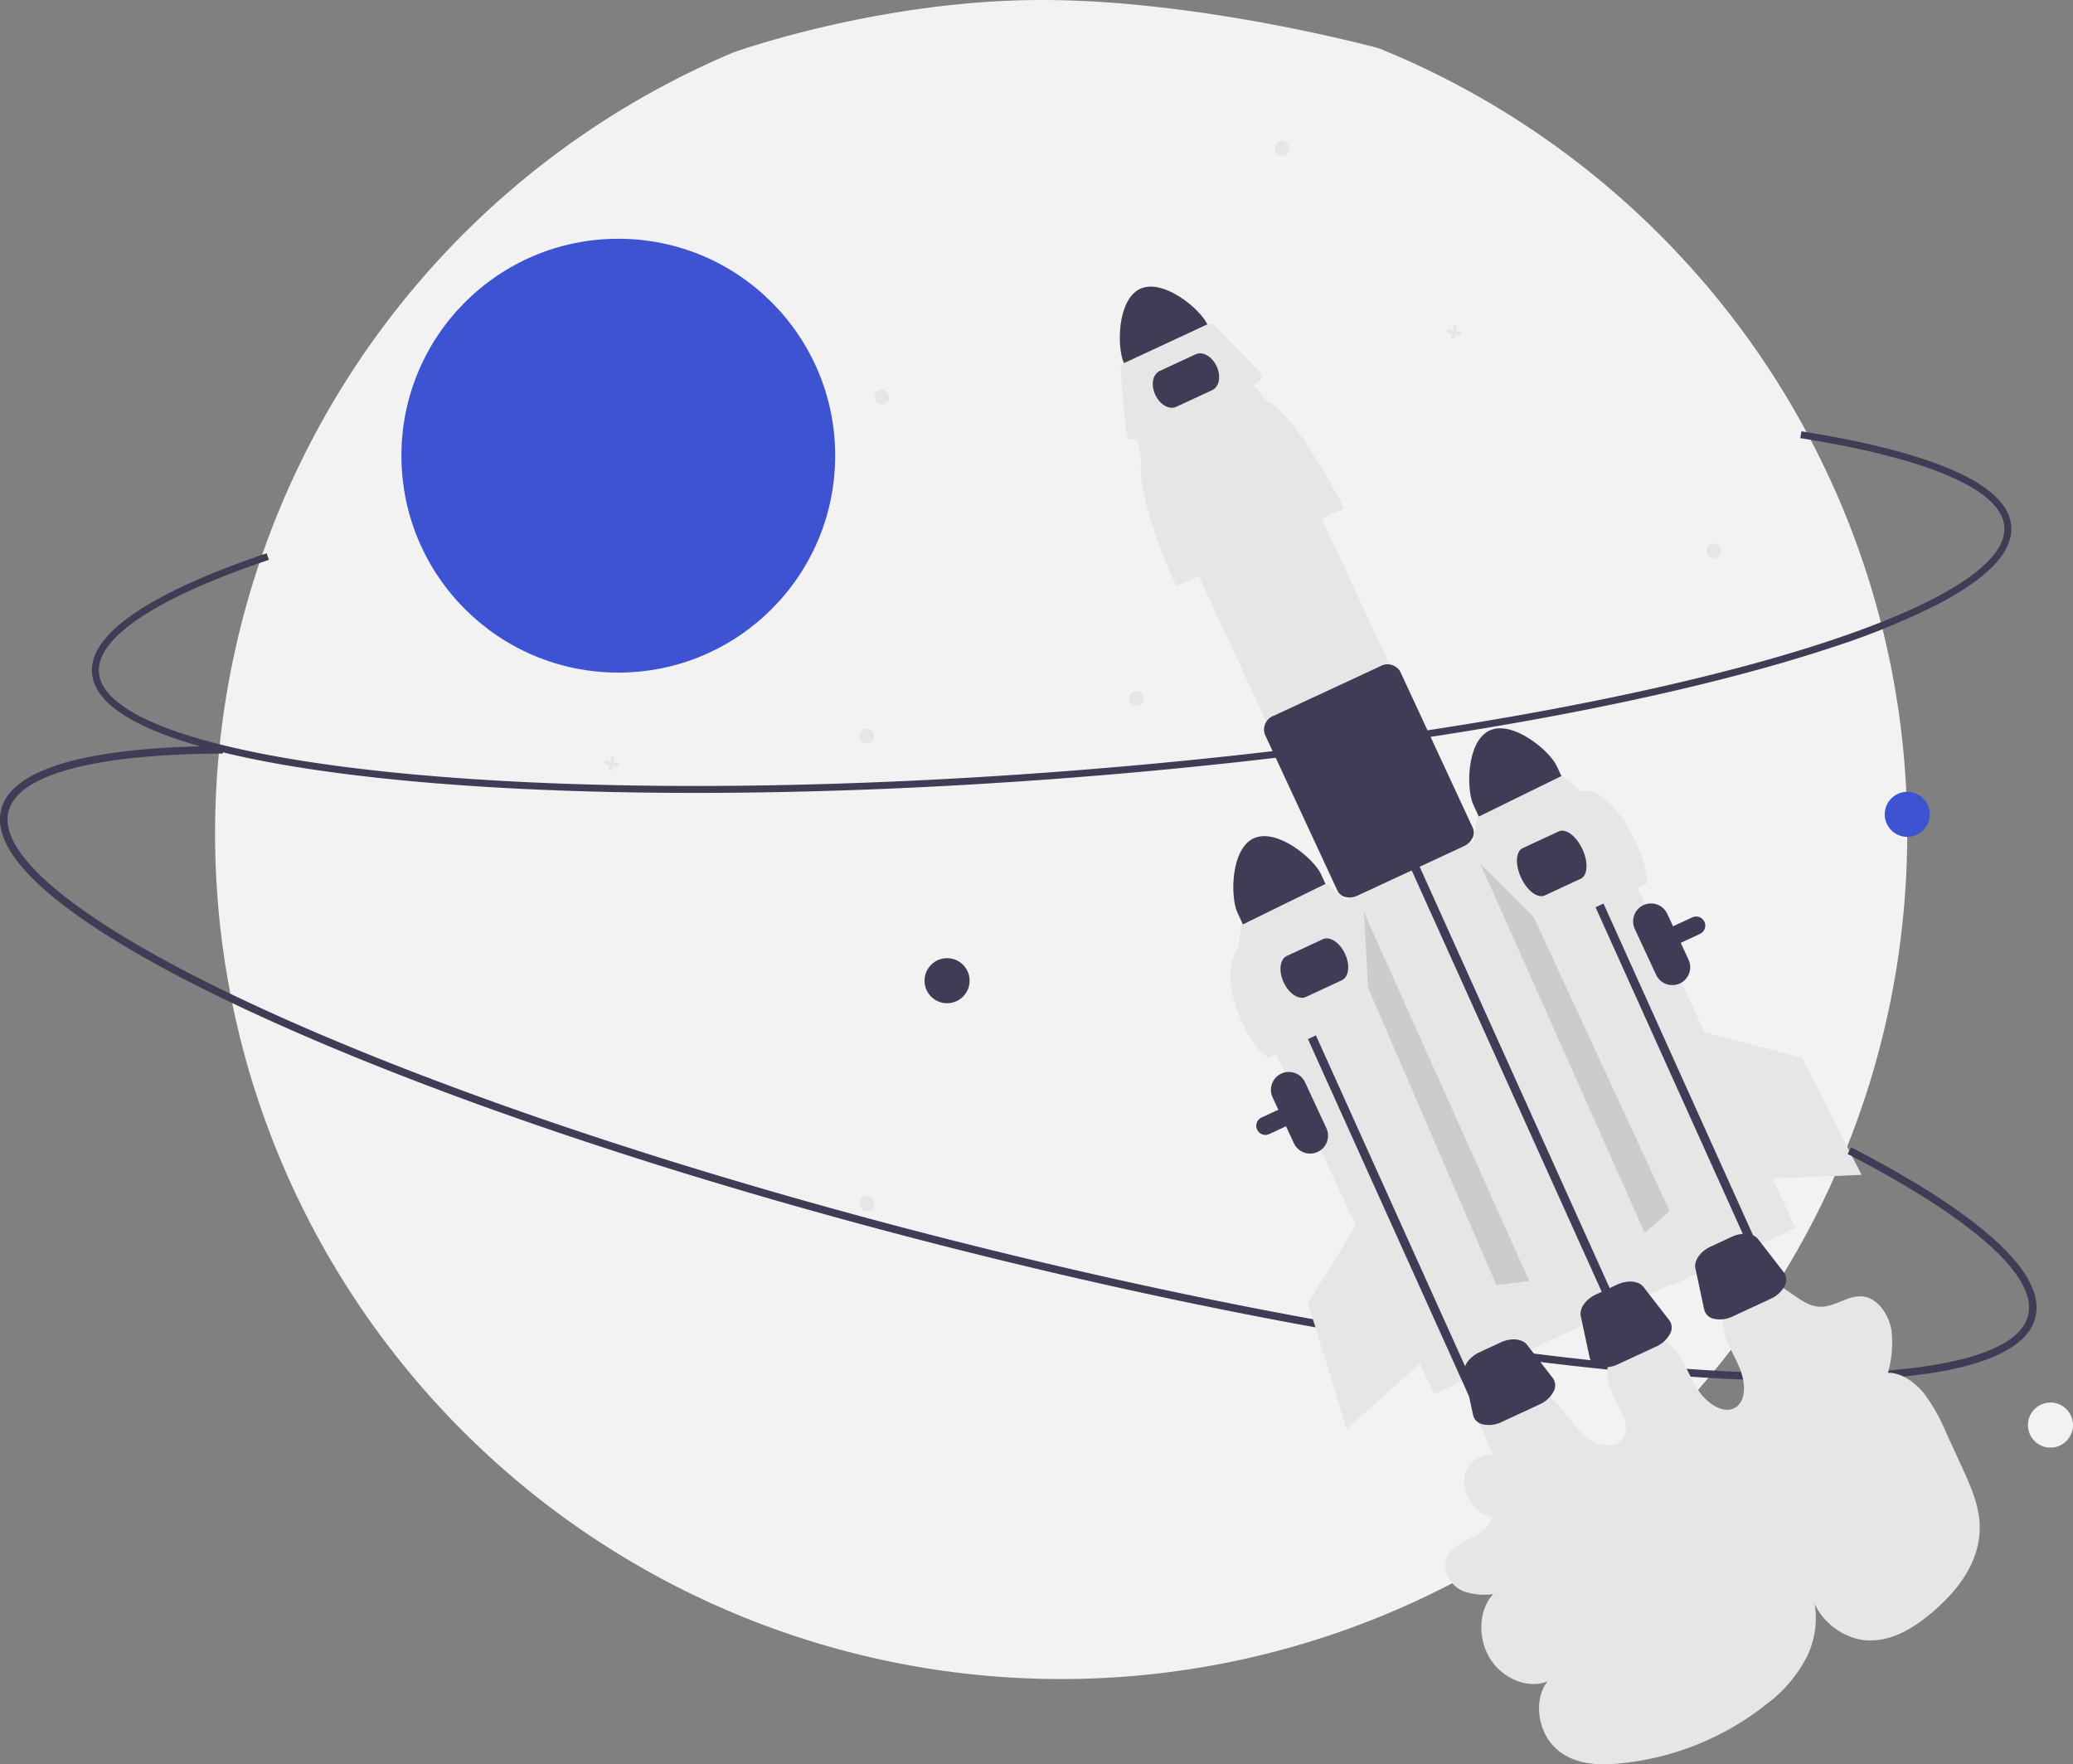 <svg xmlns="http://www.w3.org/2000/svg" width="400.788" height="341.049" viewBox="0 0 400.788 341.049">
  <rect x="0" y="0" width="400.788" height="341.049" fill="#808080" stroke="none"/>
  <g id="Group_344" data-name="Group 344" transform="translate(59.681 5.621)">
    <path id="Path_817" data-name="Path 817" d="M546.223,176.578a163.289,163.289,0,0,0-10.732-16.842q-4.118-5.672-8.7-10.965h-.008a164.47,164.47,0,0,0-17.989-17.805q-1.979-1.68-4.011-3.292a163.39,163.39,0,0,0-40.268-23.53s-34.889-9.536-66.094-9.338-58.726,10.131-58.726,10.131A163.823,163.823,0,0,0,244.8,297.309a160.9,160.9,0,0,0,5.425,16.9q1.147,3.011,2.42,5.968c.409.96.826,1.912,1.258,2.86.554,1.239,1.132,2.474,1.724,3.693q.688,1.44,1.415,2.86.935,1.864,1.931,3.7c.512.96,1.04,1.912,1.575,2.86A164.25,164.25,0,0,0,293.211,377q5.557,5.041,11.566,9.558a163.614,163.614,0,0,0,196.575,0q3.269-2.455,6.4-5.074,2.082-1.732,4.095-3.529c.355-.317.711-.635,1.063-.956a164.266,164.266,0,0,0,30.61-37.32,160.523,160.523,0,0,0,8.289-15.737q.981-2.133,1.9-4.305a161.335,161.335,0,0,0,7.1-20.413q.442-1.612.853-3.235v0c.046-.187.1-.379.142-.566.283-1.139.554-2.286.814-3.433v0q1.262-5.546,2.13-11.225c.073-.486.145-.971.214-1.457.027-.176.054-.352.073-.528v0q.619-4.387,1.006-8.84.6-6.991.6-14.143a162.832,162.832,0,0,0-20.424-79.213Z" transform="translate(-257.581 -100.424)" fill="#f2f2f2"/>
    <path id="Path_783" data-name="Path 783" d="M728.11,371.618c-4.452,2.073-4.525,11.356-3.129,14.364l2.53,5.445,16.125-7.492-2.53-5.445C739.707,375.483,732.565,369.552,728.11,371.618Z" transform="translate(-499.807 -236.026)" fill="#3f3d56"/>
    <path id="Path_784" data-name="Path 784" d="M624.824,502.772a1.763,1.763,0,0,1-.744-3.363l83.276-38.691a1.763,1.763,0,1,1,1.486,3.2h0l-83.276,38.691a1.752,1.752,0,0,1-.742.165Z" transform="translate(-439.855 -289.008)" fill="#3f3d56"/>
    <rect id="Rectangle_147" data-name="Rectangle 147" width="26.248" height="88.62" transform="translate(226.308 162.441) rotate(-24.92)" fill="#e6e6e6"/>
    <path id="Path_785" data-name="Path 785" d="M562.181,161.892c-4.452,2.073-4.525,11.356-3.129,14.364l2.53,5.445,16.125-7.492-2.53-5.445C573.778,165.757,566.636,159.826,562.181,161.892Z" transform="translate(-401.43 -111.681)" fill="#3f3d56"/>
    <rect id="Rectangle_148" data-name="Rectangle 148" width="26.248" height="179.135" transform="translate(165.107 90.73) rotate(-24.92)" fill="#e6e6e6"/>
    <path id="Path_788" data-name="Path 788" d="M545.061,394.1l-2.671-5.877,1.538-.709,2.663,5.859,38.559,85.5-1.536.714" transform="translate(-331.452 -230.682)" fill="#3f3d56"/>
    <path id="Path_789" data-name="Path 789" d="M619.061,382.1l-2.671-5.877,1.538-.709,2.663,5.859,38.559,85.5-1.536.714" transform="translate(-375.326 -223.567)" fill="#3f3d56"/>
    <path id="Path_790" data-name="Path 790" d="M606.2,231.255,573.945,246.24c-2.054-3.195-8.244-19.566-6.854-24.423l-1.043-4.632,22.27-10.347,2.981,3.667C595.724,211.863,604.338,227.24,606.2,231.255Z" transform="translate(-406.053 -138.583)" fill="#e6e6e6"/>
    <path id="Path_791" data-name="Path 791" d="M584.789,190.74l-22.982,10.678c-.848.394-1.752.249-2.018-.324a.793.793,0,0,1-.07-.262l-1.189-12.689a1.7,1.7,0,0,1,1.124-1.489l15.241-7.081a1.7,1.7,0,0,1,1.863.1l8.93,9.092c.457.465.209,1.261-.554,1.778a2.471,2.471,0,0,1-.345.2Z" transform="translate(-401.594 -122.287)" fill="#e6e6e6"/>
    <path id="Path_792" data-name="Path 792" d="M643.185,385.931a3.106,3.106,0,0,1-.739-.087,2.281,2.281,0,0,1-1.586-1.232l-14.05-30.241a2.842,2.842,0,0,1,1.74-3.569l20.574-9.559a2.841,2.841,0,0,1,3.85.972l14.05,30.242a2.281,2.281,0,0,1-.082,2.007,3.463,3.463,0,0,1-1.659,1.562l-20.574,9.559A3.631,3.631,0,0,1,643.185,385.931Z" transform="translate(-441.964 -218.066)" fill="#3f3d56"/>
    <path id="Path_793" data-name="Path 793" d="M585.424,200.24l-6.981,3.243c-1.347.626-3.164-.417-4.051-2.324s-.511-3.969.836-4.595l6.981-3.243c1.347-.626,3.164.417,4.051,2.324S586.771,199.614,585.424,200.24Z" transform="translate(-410.716 -130.461)" fill="#3f3d56"/>
    <path id="Path_794" data-name="Path 794" d="M616.075,422.821c-4.452,2.073-4.525,11.356-3.129,14.364l2.53,5.445,16.125-7.492-2.53-5.445C627.673,426.686,620.53,420.755,616.075,422.821Z" transform="translate(-433.383 -266.384)" fill="#3f3d56"/>
    <path id="Path_795" data-name="Path 795" d="M436.886,373.995a1.457,1.457,0,0,1-1.579-2.447A1.457,1.457,0,0,1,436.886,373.995Z" transform="translate(-328.145 -236.088)" fill="#e6e6e6"/>
    <path id="Path_796" data-name="Path 796" d="M838.886,285.995a1.457,1.457,0,0,1-1.579-2.447A1.457,1.457,0,0,1,838.886,285.995Z" transform="translate(-566.486 -183.914)" fill="#e6e6e6"/>
    <path id="Path_797" data-name="Path 797" d="M564.886,355.995a1.457,1.457,0,0,1-1.579-2.447A1.457,1.457,0,0,1,564.886,355.995Z" transform="translate(-404.035 -225.416)" fill="#e6e6e6"/>
    <path id="Path_798" data-name="Path 798" d="M436.886,595.995a1.457,1.457,0,0,1-1.579-2.447A1.457,1.457,0,0,1,436.886,595.995Z" transform="translate(-328.145 -367.71)" fill="#e6e6e6"/>
    <path id="Path_799" data-name="Path 799" d="M633.886,94.995a1.457,1.457,0,0,1-1.579-2.447A1.457,1.457,0,0,1,633.886,94.995Z" transform="translate(-444.944 -70.672)" fill="#e6e6e6"/>
    <path id="Path_800" data-name="Path 800" d="M443.886,212.995a1.457,1.457,0,0,1-1.579-2.447A1.457,1.457,0,0,1,443.886,212.995Z" transform="translate(-332.295 -140.633)" fill="#e6e6e6"/>
    <path id="Path_801" data-name="Path 801" d="M567.541,144.21l-1-.219.219-1-.667-.146-.219,1-1-.219-.146.667,1,.219-.219,1,.667.146.219-1,1,.219Z" transform="translate(-344.695 -85.621)" fill="#e6e6e6"/>
    <path id="Path_802" data-name="Path 802" d="M167.443,348.989l-1-.219.219-1-.667-.146-.219,1-1-.219-.146.667,1,.219-.219,1,.667.146.219-1,1,.219Z" transform="translate(-107.482 -207.032)" fill="#e6e6e6"/>
    <path id="Path_803" data-name="Path 803" d="M811.06,469.817a3.464,3.464,0,0,1-4.6-1.68l-4.117-8.861a3.46,3.46,0,0,1,6.277-2.916l4.117,8.861A3.464,3.464,0,0,1,811.06,469.817Z" transform="translate(-545.96 -285.334)" fill="#3f3d56"/>
    <path id="Path_805" data-name="Path 805" d="M759.647,414.466l-27.6,12.825c-1.758-2.734-7.055-16.746-5.866-20.9l.584-4.65,16.482-8.086,3.652,3.055C752.041,394.967,759.605,407.718,759.647,414.466Z" transform="translate(-500.889 -249.343)" fill="#e6e6e6"/>
    <path id="Path_806" data-name="Path 806" d="M759.187,429.068l-6.981,3.243c-1.347.626-3.4-.917-4.568-3.439s-1.029-5.083.318-5.709l6.981-3.243c1.347-.626,3.4.917,4.568,3.439S760.534,428.442,759.187,429.068Z" transform="translate(-513.245 -264.834)" fill="#3f3d56"/>
    <circle id="Ellipse_44" data-name="Ellipse 44" cx="41.932" cy="41.932" r="41.932" transform="translate(17.927 40.532)" fill="#3e53d2"/>
    <path id="Path_810" data-name="Path 810" d="M738.315,240.635,763.8,166.212l-27.981,73.533a1.4,1.4,0,1,0,2.5.891Z" transform="translate(-506.527 -114.496)" fill="#f0f0f0" opacity="0.3"/>
    <path id="Path_811" data-name="Path 811" d="M485.261,188.347q-8.211,2.729-18.206,5.361c-34.464,9.074-80.66,16.152-130.077,19.931s-96.152,3.806-131.595.078c-17.265-1.816-30.921-4.429-40.588-7.765-10.235-3.532-15.613-7.788-15.984-12.649-.724-9.471,17.965-17.807,33.77-23.132l.428,1.27c-21.705,7.313-33.376,15.04-32.862,21.759.654,8.558,20.838,15.55,55.376,19.183,35.365,3.72,82.014,3.692,131.353-.081s95.449-10.837,129.838-19.891c33.583-8.841,52.47-18.821,51.816-27.379-.543-7.105-14.549-13.184-39.438-17.116l.209-1.324c18.084,2.857,39.8,8.358,40.565,18.337.372,4.861-4.3,9.885-13.875,14.932A140,140,0,0,1,485.261,188.347Z" transform="translate(-190.702 -68.842)" fill="#3f3d56"/>
    <circle id="Ellipse_45" data-name="Ellipse 45" cx="4.357" cy="4.357" r="4.357" transform="translate(304.709 147.435)" fill="#3e53d2"/>
    <circle id="Ellipse_46" data-name="Ellipse 46" cx="4.357" cy="4.357" r="4.357" transform="translate(332.393 265.497)" fill="#f2f2f2"/>
    <circle id="Ellipse_47" data-name="Ellipse 47" cx="8.495" cy="8.495" r="8.495" transform="translate(179.659 283.75)" fill="#f2f2f2"/>
    <circle id="Ellipse_48" data-name="Ellipse 48" cx="4.357" cy="4.357" r="4.357" transform="translate(119.066 179.597)" fill="#3f3d56"/>
    <path id="Path_812" data-name="Path 812" d="M687.226,478.768l18.8,4.866,11.53,22.647-19.492.765Z" transform="translate(-417.324 -284.786)" fill="#e6e6e6"/>
    <path id="Path_813" data-name="Path 813" d="M580.645,398.574l10.346,10.352,26.278,56.814-4.838,4.18Z" transform="translate(-354.133 -237.24)" fill="#ccc"/>
    <path id="Path_816" data-name="Path 816" d="M523.244,499.021q-9.425,0-20.66-.712c-38.74-2.46-88.921-11.013-141.3-24.083S260.592,445.13,225.238,429.1c-17.222-7.808-30.44-15.2-39.286-21.969-9.366-7.166-13.462-13.413-12.177-18.565,2.505-10.038,24.686-12.234,42.852-12.309l.006,1.46c-24.947.1-39.665,4.081-41.442,11.2-2.264,9.07,16.2,23.231,50.649,38.851,35.277,15.994,83.5,31.989,135.8,45.038S464.022,494.4,502.677,496.852c37.75,2.4,60.7-1.429,62.964-10.5,1.879-7.531-10.51-18.625-34.884-31.239l.671-1.3c17.711,9.166,38.269,22.312,35.63,32.889-1.286,5.153-7.837,8.742-19.472,10.668A152.491,152.491,0,0,1,523.244,499.021Z" transform="translate(-233.226 -237.668)" fill="#3f3d56"/>
    <rect id="Rectangle_149" data-name="Rectangle 149" width="26.248" height="88.62" transform="translate(180.233 183.502) rotate(-24.92)" fill="#e6e6e6"/>
    <path id="Path_804" data-name="Path 804" d="M639.06,549.817a3.464,3.464,0,0,1-4.6-1.68l-4.117-8.861a3.46,3.46,0,1,1,6.277-2.916l4.117,8.861A3.464,3.464,0,0,1,639.06,549.817Z" transform="translate(-443.983 -332.765)" fill="#3f3d56"/>
    <path id="Path_807" data-name="Path 807" d="M479.061,437.1l-2.671-5.877,1.538-.709,2.663,5.859,38.56,85.5-1.536.714" transform="translate(-292.321 -256.176)" fill="#3f3d56"/>
    <path id="Path_808" data-name="Path 808" d="M645.641,465.669l-27.6,12.825c-4.072-2.1-10.3-15.861-5.866-20.9l.584-4.65,16.482-8.086,3.652,3.055C636.676,449.072,644.049,462.233,645.641,465.669Z" transform="translate(-432.494 -279.701)" fill="#e6e6e6"/>
    <path id="Path_809" data-name="Path 809" d="M646.431,479.019l-6.981,3.243c-1.347.626-3.269-.643-4.284-2.828s-.745-4.472.6-5.1l6.981-3.243c1.347-.626,3.269.643,4.284,2.828S647.778,478.393,646.431,479.019Z" transform="translate(-446.668 -295.162)" fill="#3f3d56"/>
    <path id="Path_814" data-name="Path 814" d="M525.386,421.624l.812,14.614L551,493.711l6.341-.817Z" transform="translate(-321.371 -250.906)" fill="#ccc"/>
    <path id="Path_815" data-name="Path 815" d="M508.978,566.637l-10.124,16.57,7.464,24.292,14.539-13.006Z" transform="translate(-305.64 -336.883)" fill="#e6e6e6"/>
    <path id="Path_780" data-name="Path 780" d="M718.515,658.931l3.53,7.916a5.078,5.078,0,0,0-5.6,5.141c-.06,3.147,2.5,6.422,5.369,6.869-.548,2.444-2.915,3.521-4.97,4.509s-4.269,2.626-4.116,5.229a5.834,5.834,0,0,0,3.687,4.679,12.433,12.433,0,0,0,5.622.5c-2.818,2.947-3.092,8.487-.618,12.462s7.416,5.931,11.116,4.4c-2.614,3.252-2.046,9.208,1.2,12.564,3.271,3.383,8.011,3.711,12.155,3.355A53.835,53.835,0,0,0,774.8,715.1a26.6,26.6,0,0,0,7.934-9.34,17.092,17.092,0,0,0,.656-13.146c.454,5.505,5.964,9.853,10.921,10.1s9.285-2.549,12.963-5.733c4.891-4.234,9.419-10.169,8.748-17.492-.332-3.625-1.916-7.112-3.469-10.489l-3.011-6.547a33.92,33.92,0,0,0-4.288-7.549c-1.829-2.218-4.369-3.935-6.91-3.919a21.28,21.28,0,0,0,.678-8.228c-.487-2.82-2.351-5.74-4.887-6.4-3.227-.841-5.962,2.137-9.207,1.857-3.123-.27-5.7-3.4-8.736-4.646a6.994,6.994,0,0,0-7.547,1.305,8.694,8.694,0,0,0-2.034,8.047c.6,2.628,2.213,4.946,3.189,7.481s1.128,5.794-.747,7.178c-2.262,1.67-5.705-.6-7.473-3.353s-2.782-6.08-5.017-8.392c-2.638-2.73-6.767-3.369-9.483-1.469s-3.755,6.155-2.385,9.772c1.12,2.957,3.684,5.949,2.795,8.734-.94,2.943-5.053,2.571-7.534.49s-4.129-5.213-6.58-7.34a10.193,10.193,0,0,0-8.593-2.5,8.847,8.847,0,0,0-6.34,5.665" transform="translate(-493.015 -391.245)" fill="#e6e6e6"/>
    <path id="Path_781" data-name="Path 781" d="M846.075,623.771l-7.325,3.4a5.623,5.623,0,0,1-3.556.479,2.424,2.424,0,0,1-1.971-1.784l-1.7-7.961c-.322-1.5.922-3.279,2.957-4.224l4.045-1.88c2.035-.946,4.2-.75,5.135.464l4.985,6.437a2.424,2.424,0,0,1,.093,2.657A5.624,5.624,0,0,1,846.075,623.771Z" transform="translate(-563.418 -378.329)" fill="#3f3d56"/>
    <path id="Path_786" data-name="Path 786" d="M791.648,646.465l-7.325,3.4a5.623,5.623,0,0,1-3.556.479,2.424,2.424,0,0,1-1.971-1.784l-1.7-7.961c-.322-1.5.922-3.279,2.957-4.224l4.045-1.879c2.035-.946,4.2-.75,5.135.464l4.985,6.437a2.424,2.424,0,0,1,.093,2.657A5.623,5.623,0,0,1,791.648,646.465Z" transform="translate(-531.148 -391.785)" fill="#3f3d56"/>
    <path id="Path_787" data-name="Path 787" d="M736.329,673.911l-7.325,3.4a5.624,5.624,0,0,1-3.556.479,2.424,2.424,0,0,1-1.971-1.784l-1.7-7.961c-.322-1.5.922-3.279,2.957-4.224l4.045-1.879c2.035-.946,4.2-.75,5.135.464l4.985,6.437a2.424,2.424,0,0,1,.093,2.657,5.623,5.623,0,0,1-2.659,2.408Z" transform="translate(-498.35 -408.057)" fill="#3f3d56"/>
  </g>
</svg>
